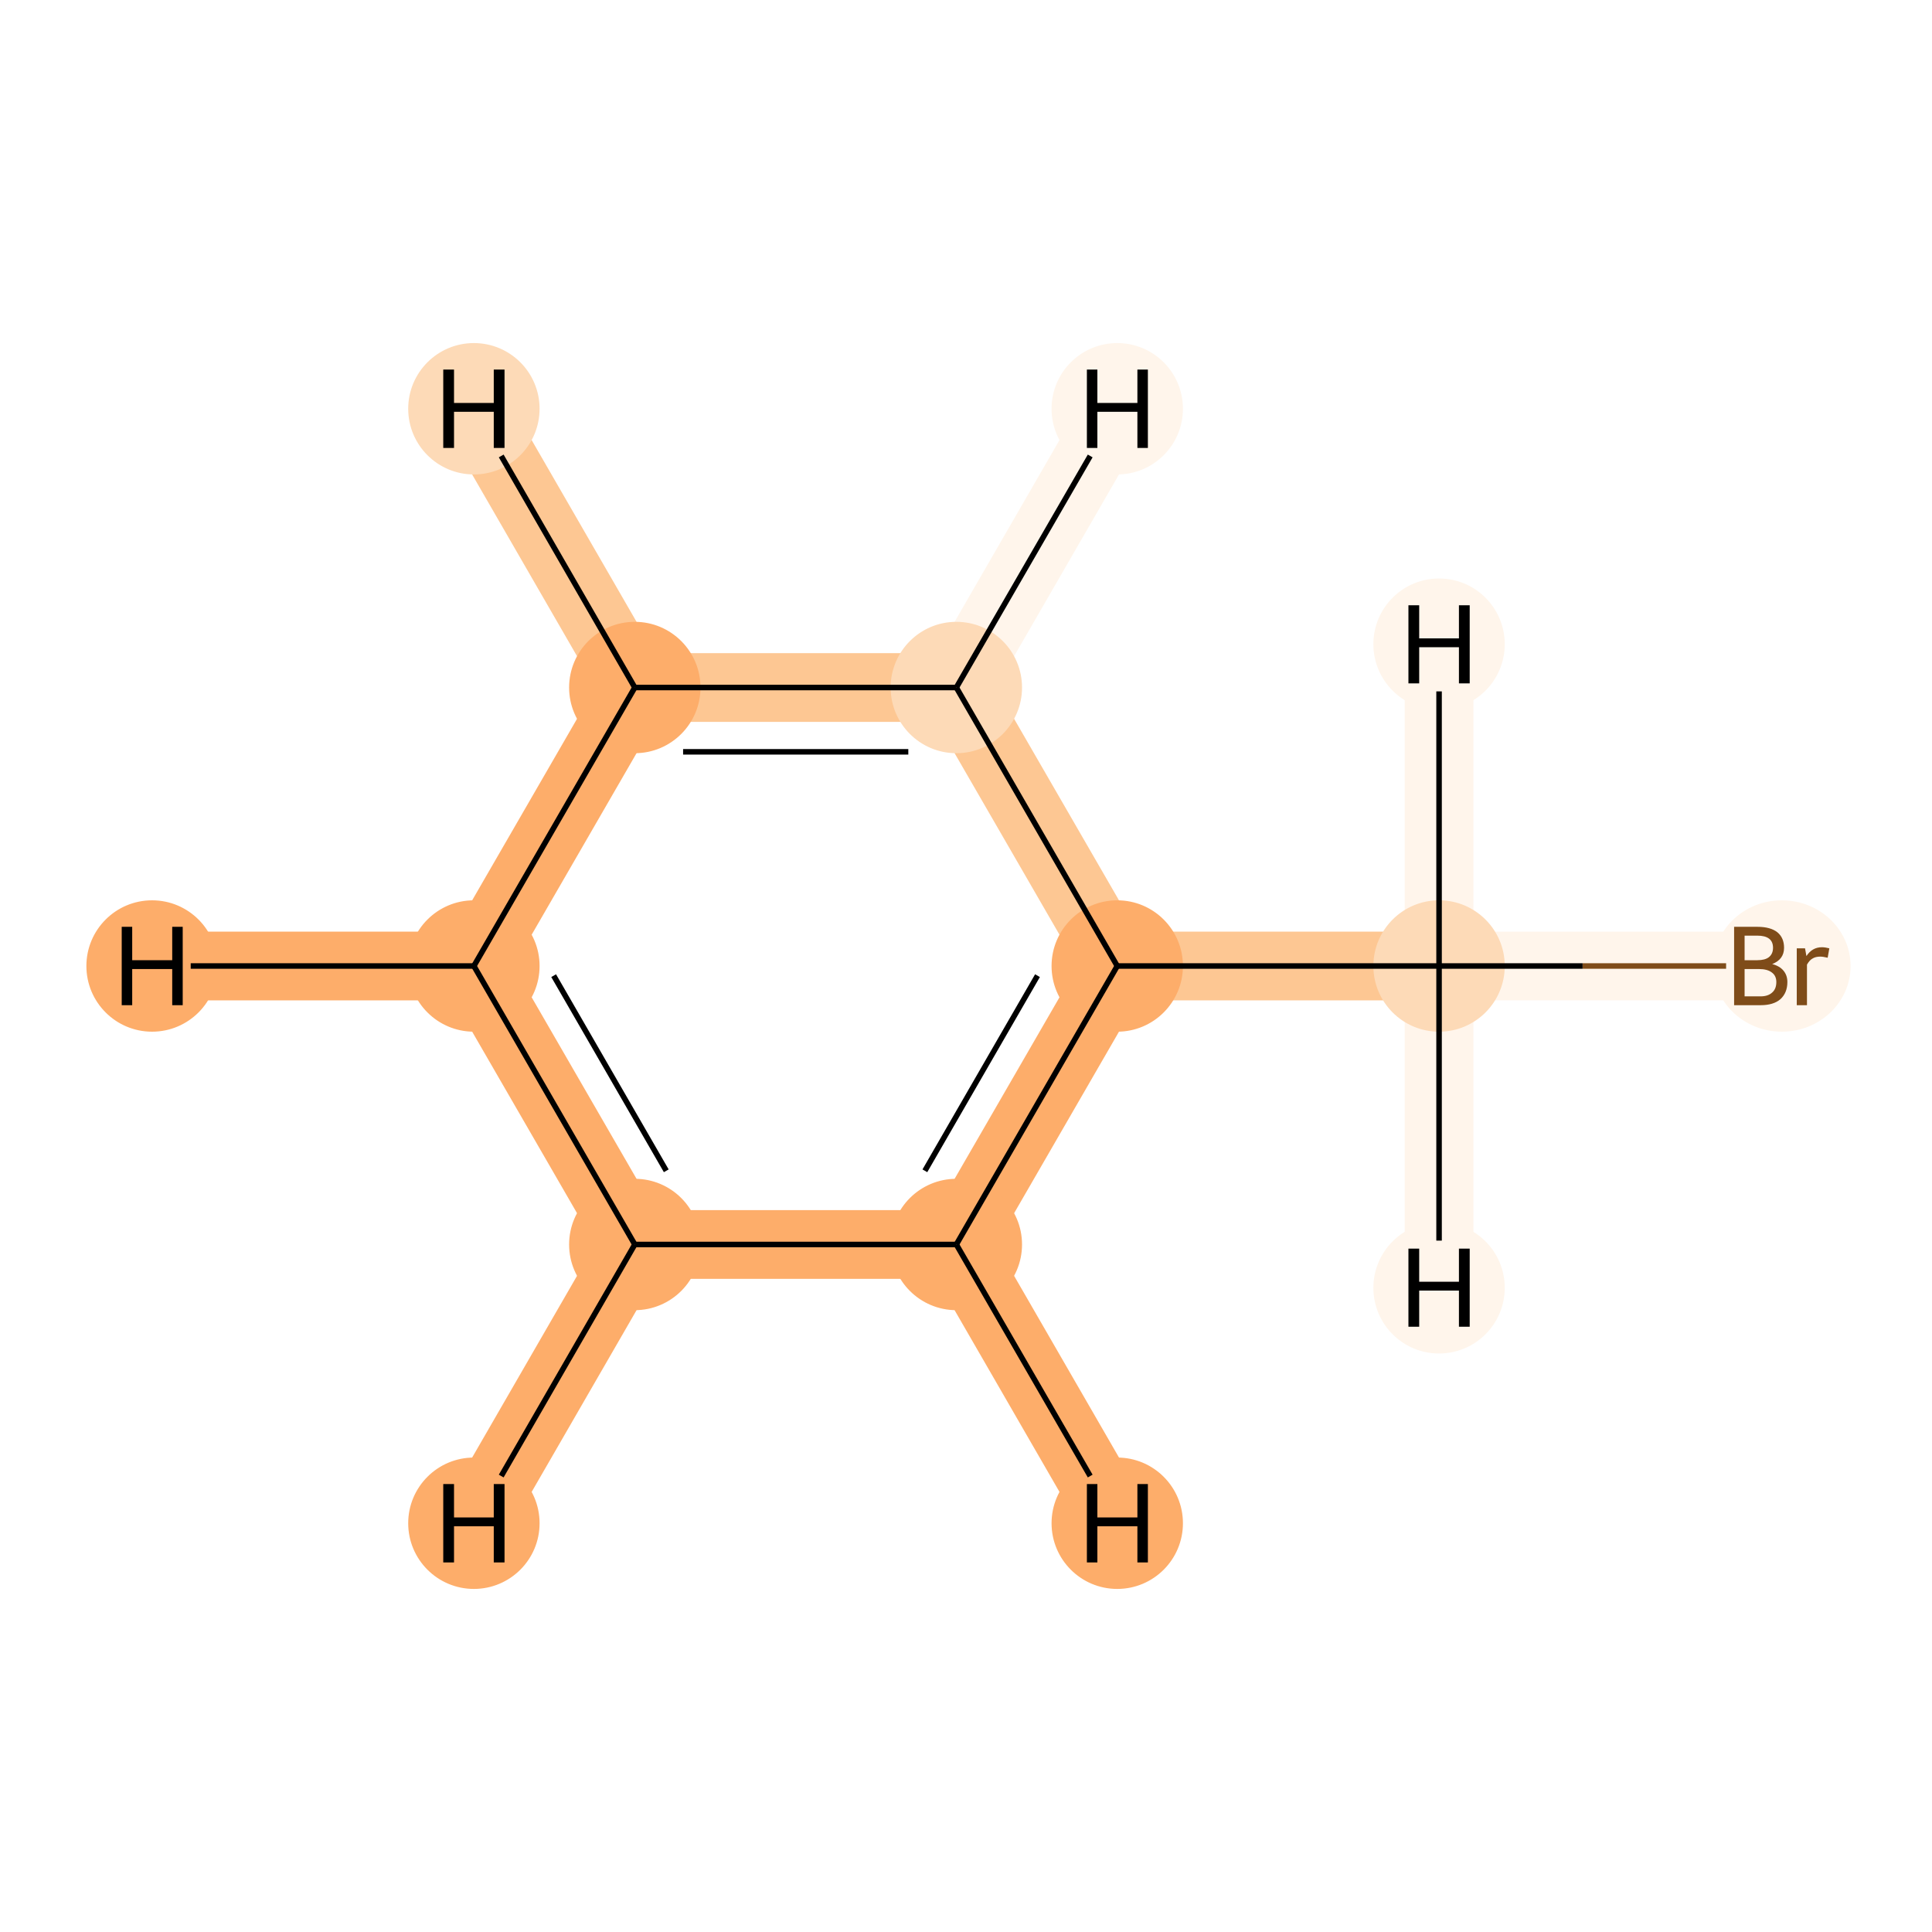 <?xml version='1.0' encoding='iso-8859-1'?>
<svg version='1.1' baseProfile='full'
              xmlns='http://www.w3.org/2000/svg'
                      xmlns:rdkit='http://www.rdkit.org/xml'
                      xmlns:xlink='http://www.w3.org/1999/xlink'
                  xml:space='preserve'
width='700px' height='700px' viewBox='0 0 700 700'>
<!-- END OF HEADER -->
<rect style='opacity:1.0;fill:#FFFFFF;stroke:none' width='700.0' height='700.0' x='0.0' y='0.0'> </rect>
<path d='M 638.0,350.0 L 521.4,350.0' style='fill:none;fill-rule:evenodd;stroke:#FFF5EB;stroke-width:24.9px;stroke-linecap:butt;stroke-linejoin:miter;stroke-opacity:1' />
<path d='M 521.4,350.0 L 404.8,350.0' style='fill:none;fill-rule:evenodd;stroke:#FDC793;stroke-width:24.9px;stroke-linecap:butt;stroke-linejoin:miter;stroke-opacity:1' />
<path d='M 521.4,350.0 L 521.4,466.6' style='fill:none;fill-rule:evenodd;stroke:#FFF5EB;stroke-width:24.9px;stroke-linecap:butt;stroke-linejoin:miter;stroke-opacity:1' />
<path d='M 521.4,350.0 L 521.4,233.4' style='fill:none;fill-rule:evenodd;stroke:#FFF5EB;stroke-width:24.9px;stroke-linecap:butt;stroke-linejoin:miter;stroke-opacity:1' />
<path d='M 404.8,350.0 L 346.5,450.9' style='fill:none;fill-rule:evenodd;stroke:#FDAD6A;stroke-width:24.9px;stroke-linecap:butt;stroke-linejoin:miter;stroke-opacity:1' />
<path d='M 404.8,350.0 L 346.5,249.1' style='fill:none;fill-rule:evenodd;stroke:#FDC793;stroke-width:24.9px;stroke-linecap:butt;stroke-linejoin:miter;stroke-opacity:1' />
<path d='M 346.5,450.9 L 230.0,450.9' style='fill:none;fill-rule:evenodd;stroke:#FDAD6A;stroke-width:24.9px;stroke-linecap:butt;stroke-linejoin:miter;stroke-opacity:1' />
<path d='M 346.5,450.9 L 404.8,551.9' style='fill:none;fill-rule:evenodd;stroke:#FDAD6A;stroke-width:24.9px;stroke-linecap:butt;stroke-linejoin:miter;stroke-opacity:1' />
<path d='M 230.0,450.9 L 171.7,350.0' style='fill:none;fill-rule:evenodd;stroke:#FDAD6A;stroke-width:24.9px;stroke-linecap:butt;stroke-linejoin:miter;stroke-opacity:1' />
<path d='M 230.0,450.9 L 171.7,551.9' style='fill:none;fill-rule:evenodd;stroke:#FDAD6A;stroke-width:24.9px;stroke-linecap:butt;stroke-linejoin:miter;stroke-opacity:1' />
<path d='M 171.7,350.0 L 230.0,249.1' style='fill:none;fill-rule:evenodd;stroke:#FDAD6A;stroke-width:24.9px;stroke-linecap:butt;stroke-linejoin:miter;stroke-opacity:1' />
<path d='M 171.7,350.0 L 55.1,350.0' style='fill:none;fill-rule:evenodd;stroke:#FDAD6A;stroke-width:24.9px;stroke-linecap:butt;stroke-linejoin:miter;stroke-opacity:1' />
<path d='M 230.0,249.1 L 346.5,249.1' style='fill:none;fill-rule:evenodd;stroke:#FDC793;stroke-width:24.9px;stroke-linecap:butt;stroke-linejoin:miter;stroke-opacity:1' />
<path d='M 230.0,249.1 L 171.7,148.1' style='fill:none;fill-rule:evenodd;stroke:#FDC793;stroke-width:24.9px;stroke-linecap:butt;stroke-linejoin:miter;stroke-opacity:1' />
<path d='M 346.5,249.1 L 404.8,148.1' style='fill:none;fill-rule:evenodd;stroke:#FFF5EB;stroke-width:24.9px;stroke-linecap:butt;stroke-linejoin:miter;stroke-opacity:1' />
<ellipse cx='645.6' cy='350.0' rx='24.4' ry='23.3'  style='fill:#FFF5EB;fill-rule:evenodd;stroke:#FFF5EB;stroke-width:1.0px;stroke-linecap:butt;stroke-linejoin:miter;stroke-opacity:1' />
<ellipse cx='521.4' cy='350.0' rx='23.3' ry='23.3'  style='fill:#FDDAB7;fill-rule:evenodd;stroke:#FDDAB7;stroke-width:1.0px;stroke-linecap:butt;stroke-linejoin:miter;stroke-opacity:1' />
<ellipse cx='404.8' cy='350.0' rx='23.3' ry='23.3'  style='fill:#FDAD6A;fill-rule:evenodd;stroke:#FDAD6A;stroke-width:1.0px;stroke-linecap:butt;stroke-linejoin:miter;stroke-opacity:1' />
<ellipse cx='346.5' cy='450.9' rx='23.3' ry='23.3'  style='fill:#FDAD6A;fill-rule:evenodd;stroke:#FDAD6A;stroke-width:1.0px;stroke-linecap:butt;stroke-linejoin:miter;stroke-opacity:1' />
<ellipse cx='230.0' cy='450.9' rx='23.3' ry='23.3'  style='fill:#FDAD6A;fill-rule:evenodd;stroke:#FDAD6A;stroke-width:1.0px;stroke-linecap:butt;stroke-linejoin:miter;stroke-opacity:1' />
<ellipse cx='171.7' cy='350.0' rx='23.3' ry='23.3'  style='fill:#FDAD6A;fill-rule:evenodd;stroke:#FDAD6A;stroke-width:1.0px;stroke-linecap:butt;stroke-linejoin:miter;stroke-opacity:1' />
<ellipse cx='230.0' cy='249.1' rx='23.3' ry='23.3'  style='fill:#FDAD6A;fill-rule:evenodd;stroke:#FDAD6A;stroke-width:1.0px;stroke-linecap:butt;stroke-linejoin:miter;stroke-opacity:1' />
<ellipse cx='346.5' cy='249.1' rx='23.3' ry='23.3'  style='fill:#FDDAB7;fill-rule:evenodd;stroke:#FDDAB7;stroke-width:1.0px;stroke-linecap:butt;stroke-linejoin:miter;stroke-opacity:1' />
<ellipse cx='521.4' cy='466.6' rx='23.3' ry='23.3'  style='fill:#FFF5EB;fill-rule:evenodd;stroke:#FFF5EB;stroke-width:1.0px;stroke-linecap:butt;stroke-linejoin:miter;stroke-opacity:1' />
<ellipse cx='521.4' cy='233.4' rx='23.3' ry='23.3'  style='fill:#FFF5EB;fill-rule:evenodd;stroke:#FFF5EB;stroke-width:1.0px;stroke-linecap:butt;stroke-linejoin:miter;stroke-opacity:1' />
<ellipse cx='404.8' cy='551.9' rx='23.3' ry='23.3'  style='fill:#FDAD6A;fill-rule:evenodd;stroke:#FDAD6A;stroke-width:1.0px;stroke-linecap:butt;stroke-linejoin:miter;stroke-opacity:1' />
<ellipse cx='171.7' cy='551.9' rx='23.3' ry='23.3'  style='fill:#FDAD6A;fill-rule:evenodd;stroke:#FDAD6A;stroke-width:1.0px;stroke-linecap:butt;stroke-linejoin:miter;stroke-opacity:1' />
<ellipse cx='55.1' cy='350.0' rx='23.3' ry='23.3'  style='fill:#FDAD6A;fill-rule:evenodd;stroke:#FDAD6A;stroke-width:1.0px;stroke-linecap:butt;stroke-linejoin:miter;stroke-opacity:1' />
<ellipse cx='171.7' cy='148.1' rx='23.3' ry='23.3'  style='fill:#FDDAB7;fill-rule:evenodd;stroke:#FDDAB7;stroke-width:1.0px;stroke-linecap:butt;stroke-linejoin:miter;stroke-opacity:1' />
<ellipse cx='404.8' cy='148.1' rx='23.3' ry='23.3'  style='fill:#FFF5EB;fill-rule:evenodd;stroke:#FFF5EB;stroke-width:1.0px;stroke-linecap:butt;stroke-linejoin:miter;stroke-opacity:1' />
<path class='bond-0 atom-0 atom-1' d='M 625.4,350.0 L 573.4,350.0' style='fill:none;fill-rule:evenodd;stroke:#7F4C19;stroke-width:2.0px;stroke-linecap:butt;stroke-linejoin:miter;stroke-opacity:1' />
<path class='bond-0 atom-0 atom-1' d='M 573.4,350.0 L 521.4,350.0' style='fill:none;fill-rule:evenodd;stroke:#000000;stroke-width:2.0px;stroke-linecap:butt;stroke-linejoin:miter;stroke-opacity:1' />
<path class='bond-1 atom-1 atom-2' d='M 521.4,350.0 L 404.8,350.0' style='fill:none;fill-rule:evenodd;stroke:#000000;stroke-width:2.0px;stroke-linecap:butt;stroke-linejoin:miter;stroke-opacity:1' />
<path class='bond-8 atom-1 atom-8' d='M 521.4,350.0 L 521.4,449.5' style='fill:none;fill-rule:evenodd;stroke:#000000;stroke-width:2.0px;stroke-linecap:butt;stroke-linejoin:miter;stroke-opacity:1' />
<path class='bond-9 atom-1 atom-9' d='M 521.4,350.0 L 521.4,250.5' style='fill:none;fill-rule:evenodd;stroke:#000000;stroke-width:2.0px;stroke-linecap:butt;stroke-linejoin:miter;stroke-opacity:1' />
<path class='bond-2 atom-2 atom-3' d='M 404.8,350.0 L 346.5,450.9' style='fill:none;fill-rule:evenodd;stroke:#000000;stroke-width:2.0px;stroke-linecap:butt;stroke-linejoin:miter;stroke-opacity:1' />
<path class='bond-2 atom-2 atom-3' d='M 375.9,353.5 L 335.1,424.2' style='fill:none;fill-rule:evenodd;stroke:#000000;stroke-width:2.0px;stroke-linecap:butt;stroke-linejoin:miter;stroke-opacity:1' />
<path class='bond-7 atom-7 atom-2' d='M 346.5,249.1 L 404.8,350.0' style='fill:none;fill-rule:evenodd;stroke:#000000;stroke-width:2.0px;stroke-linecap:butt;stroke-linejoin:miter;stroke-opacity:1' />
<path class='bond-3 atom-3 atom-4' d='M 346.5,450.9 L 230.0,450.9' style='fill:none;fill-rule:evenodd;stroke:#000000;stroke-width:2.0px;stroke-linecap:butt;stroke-linejoin:miter;stroke-opacity:1' />
<path class='bond-10 atom-3 atom-10' d='M 346.5,450.9 L 395.0,534.8' style='fill:none;fill-rule:evenodd;stroke:#000000;stroke-width:2.0px;stroke-linecap:butt;stroke-linejoin:miter;stroke-opacity:1' />
<path class='bond-4 atom-4 atom-5' d='M 230.0,450.9 L 171.7,350.0' style='fill:none;fill-rule:evenodd;stroke:#000000;stroke-width:2.0px;stroke-linecap:butt;stroke-linejoin:miter;stroke-opacity:1' />
<path class='bond-4 atom-4 atom-5' d='M 241.4,424.2 L 200.6,353.5' style='fill:none;fill-rule:evenodd;stroke:#000000;stroke-width:2.0px;stroke-linecap:butt;stroke-linejoin:miter;stroke-opacity:1' />
<path class='bond-11 atom-4 atom-11' d='M 230.0,450.9 L 181.6,534.8' style='fill:none;fill-rule:evenodd;stroke:#000000;stroke-width:2.0px;stroke-linecap:butt;stroke-linejoin:miter;stroke-opacity:1' />
<path class='bond-5 atom-5 atom-6' d='M 171.7,350.0 L 230.0,249.1' style='fill:none;fill-rule:evenodd;stroke:#000000;stroke-width:2.0px;stroke-linecap:butt;stroke-linejoin:miter;stroke-opacity:1' />
<path class='bond-12 atom-5 atom-12' d='M 171.7,350.0 L 69.1,350.0' style='fill:none;fill-rule:evenodd;stroke:#000000;stroke-width:2.0px;stroke-linecap:butt;stroke-linejoin:miter;stroke-opacity:1' />
<path class='bond-6 atom-6 atom-7' d='M 230.0,249.1 L 346.5,249.1' style='fill:none;fill-rule:evenodd;stroke:#000000;stroke-width:2.0px;stroke-linecap:butt;stroke-linejoin:miter;stroke-opacity:1' />
<path class='bond-6 atom-6 atom-7' d='M 247.5,272.4 L 329.1,272.4' style='fill:none;fill-rule:evenodd;stroke:#000000;stroke-width:2.0px;stroke-linecap:butt;stroke-linejoin:miter;stroke-opacity:1' />
<path class='bond-13 atom-6 atom-13' d='M 230.0,249.1 L 181.6,165.2' style='fill:none;fill-rule:evenodd;stroke:#000000;stroke-width:2.0px;stroke-linecap:butt;stroke-linejoin:miter;stroke-opacity:1' />
<path class='bond-14 atom-7 atom-14' d='M 346.5,249.1 L 395.0,165.2' style='fill:none;fill-rule:evenodd;stroke:#000000;stroke-width:2.0px;stroke-linecap:butt;stroke-linejoin:miter;stroke-opacity:1' />
<path  class='atom-0' d='M 642.1 349.3
Q 644.8 350.0, 646.2 351.7
Q 647.6 353.4, 647.6 355.8
Q 647.6 359.7, 645.1 362.0
Q 642.6 364.2, 637.9 364.2
L 628.3 364.2
L 628.3 335.8
L 636.7 335.8
Q 641.5 335.8, 644.0 337.8
Q 646.4 339.8, 646.4 343.4
Q 646.4 347.6, 642.1 349.3
M 632.1 339.0
L 632.1 347.9
L 636.7 347.9
Q 639.5 347.9, 640.9 346.8
Q 642.4 345.6, 642.4 343.4
Q 642.4 339.0, 636.7 339.0
L 632.1 339.0
M 637.9 361.0
Q 640.6 361.0, 642.1 359.6
Q 643.6 358.3, 643.6 355.8
Q 643.6 353.5, 641.9 352.3
Q 640.3 351.1, 637.3 351.1
L 632.1 351.1
L 632.1 361.0
L 637.9 361.0
' fill='#7F4C19'/>
<path  class='atom-0' d='M 654.0 343.6
L 654.5 346.4
Q 656.6 343.2, 660.1 343.2
Q 661.3 343.2, 662.8 343.6
L 662.2 347.0
Q 660.5 346.6, 659.5 346.6
Q 657.8 346.6, 656.7 347.3
Q 655.6 347.9, 654.7 349.5
L 654.7 364.2
L 651.0 364.2
L 651.0 343.6
L 654.0 343.6
' fill='#7F4C19'/>
<path  class='atom-8' d='M 510.3 452.4
L 514.2 452.4
L 514.2 464.4
L 528.6 464.4
L 528.6 452.4
L 532.5 452.4
L 532.5 480.7
L 528.6 480.7
L 528.6 467.6
L 514.2 467.6
L 514.2 480.7
L 510.3 480.7
L 510.3 452.4
' fill='#000000'/>
<path  class='atom-9' d='M 510.3 219.3
L 514.2 219.3
L 514.2 231.3
L 528.6 231.3
L 528.6 219.3
L 532.5 219.3
L 532.5 247.6
L 528.6 247.6
L 528.6 234.5
L 514.2 234.5
L 514.2 247.6
L 510.3 247.6
L 510.3 219.3
' fill='#000000'/>
<path  class='atom-10' d='M 393.8 537.7
L 397.6 537.7
L 397.6 549.8
L 412.1 549.8
L 412.1 537.7
L 415.9 537.7
L 415.9 566.1
L 412.1 566.1
L 412.1 553.0
L 397.6 553.0
L 397.6 566.1
L 393.8 566.1
L 393.8 537.7
' fill='#000000'/>
<path  class='atom-11' d='M 160.6 537.7
L 164.5 537.7
L 164.5 549.8
L 178.9 549.8
L 178.9 537.7
L 182.8 537.7
L 182.8 566.1
L 178.9 566.1
L 178.9 553.0
L 164.5 553.0
L 164.5 566.1
L 160.6 566.1
L 160.6 537.7
' fill='#000000'/>
<path  class='atom-12' d='M 44.1 335.8
L 47.9 335.8
L 47.9 347.9
L 62.4 347.9
L 62.4 335.8
L 66.2 335.8
L 66.2 364.2
L 62.4 364.2
L 62.4 351.1
L 47.9 351.1
L 47.9 364.2
L 44.1 364.2
L 44.1 335.8
' fill='#000000'/>
<path  class='atom-13' d='M 160.6 133.9
L 164.5 133.9
L 164.5 146.0
L 178.9 146.0
L 178.9 133.9
L 182.8 133.9
L 182.8 162.3
L 178.9 162.3
L 178.9 149.2
L 164.5 149.2
L 164.5 162.3
L 160.6 162.3
L 160.6 133.9
' fill='#000000'/>
<path  class='atom-14' d='M 393.8 133.9
L 397.6 133.9
L 397.6 146.0
L 412.1 146.0
L 412.1 133.9
L 415.9 133.9
L 415.9 162.3
L 412.1 162.3
L 412.1 149.2
L 397.6 149.2
L 397.6 162.3
L 393.8 162.3
L 393.8 133.9
' fill='#000000'/>
</svg>
